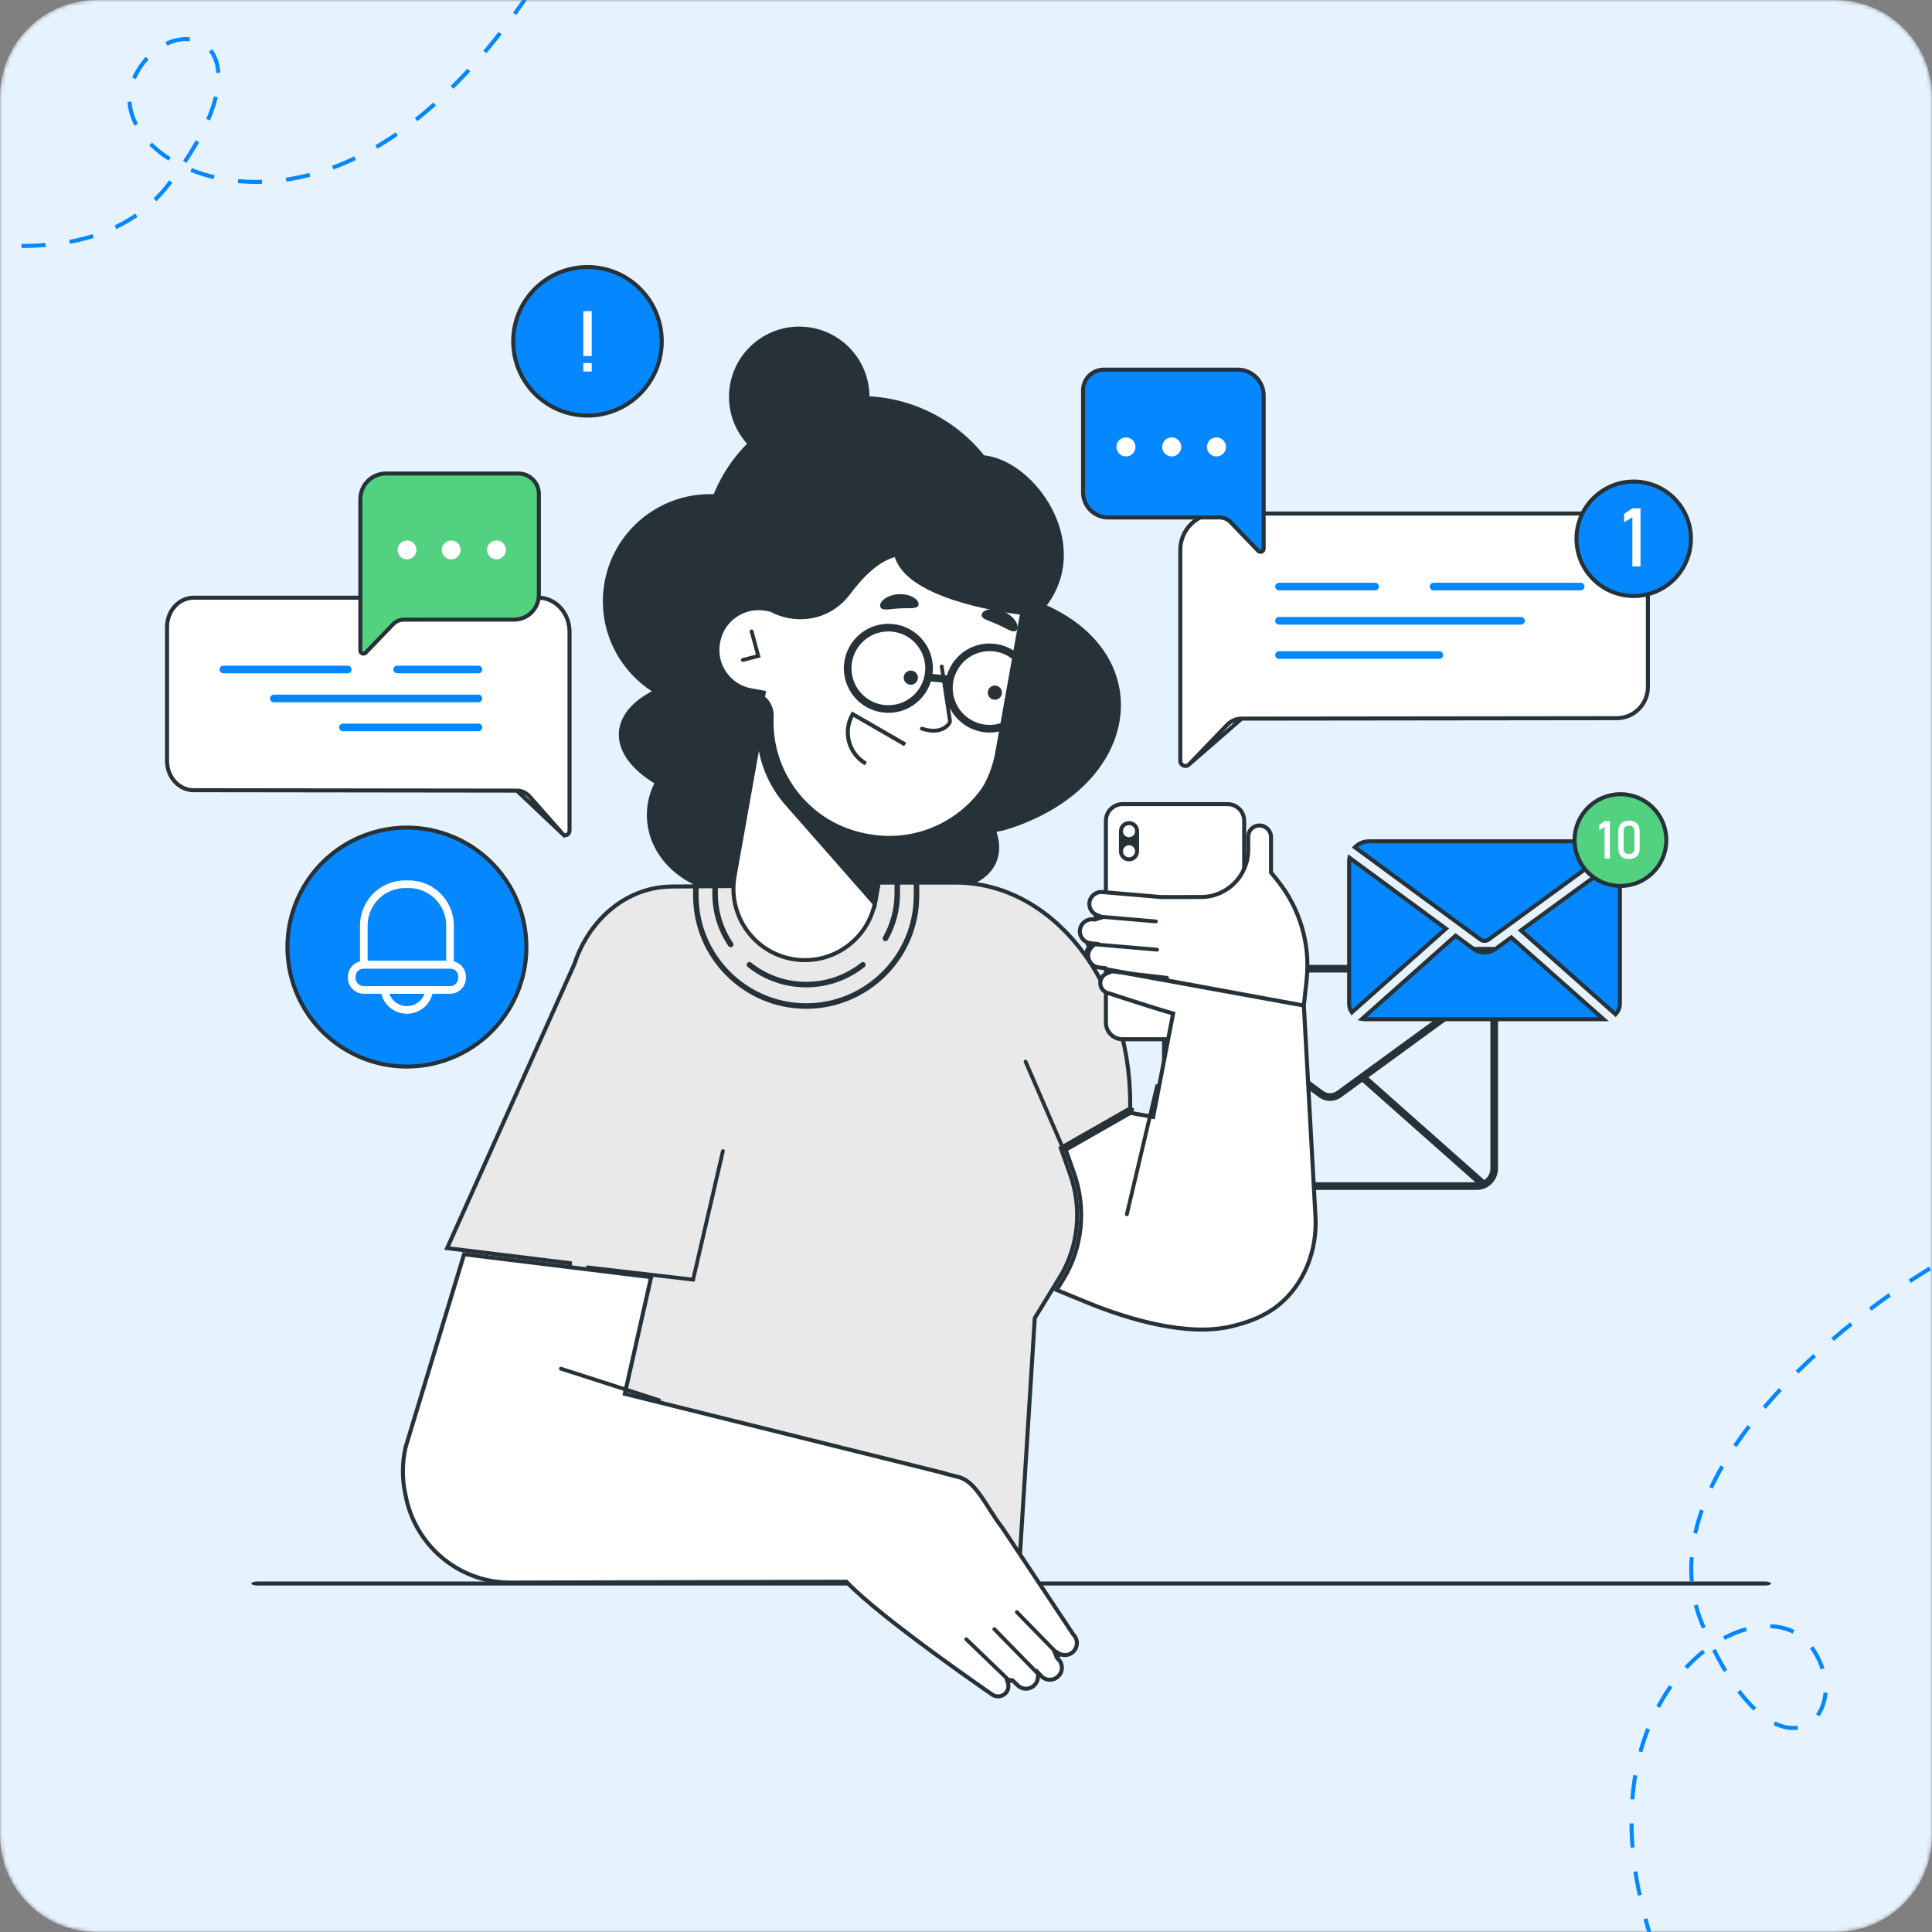 <svg width="480" height="480" viewBox="0 0 480 480" fill="none" xmlns="http://www.w3.org/2000/svg">
<rect x="0" y="0" width="480" height="480" fill="#808080" stroke="none"/>
<g clip-path="url(#clip0_519_271)">
<mask id="mask0_519_271" style="mask-type:luminance" maskUnits="userSpaceOnUse" x="0" y="0" width="480" height="480">
<path d="M456 0H24C10.745 0 0 10.745 0 24V456C0 469.255 10.745 480 24 480H456C469.255 480 480 469.255 480 456V24C480 10.745 469.255 0 456 0Z" fill="white"/>
</mask>
<g mask="url(#mask0_519_271)">
<path d="M456 0H24C10.745 0 0 10.745 0 24V456C0 469.255 10.745 480 24 480H456C469.255 480 480 469.255 480 456V24C480 10.745 469.255 0 456 0Z" fill="#E6F3FF"/>
<path d="M-63.031 40.797C-37.594 54.942 19.002 75.746 41.893 45.804C70.507 8.376 41.703 0.871 33.245 19.547C24.786 38.224 66.997 63.602 108.765 25.125C142.179 -5.658 157.787 -53.118 161.414 -73" stroke="#0487FF" stroke-dasharray="6 6"/>
<path d="M479.529 315.123C454.601 330.146 408.389 368.881 422.967 403.637C441.189 447.083 462.034 425.835 450.045 409.203C438.056 392.572 395.035 416.553 407.622 471.93C417.691 516.232 451.088 553.391 466.527 566.432" stroke="#0487FF" stroke-dasharray="6 6"/>
<path d="M438.503 393.924H63.935C63.108 393.924 62.438 393.7 62.438 393.424C62.438 393.147 63.108 392.924 63.935 392.924H438.503C439.329 392.924 440 393.148 440 393.424C440 393.7 439.329 393.924 438.503 393.924Z" fill="#263238"/>
<path d="M366.866 295.635H294.015C291.085 295.635 288.703 293.251 288.703 290.323V246.126C288.703 242.598 291.573 239.728 295.101 239.728H347.367C347.891 239.728 348.314 240.152 348.314 240.675C348.314 241.198 347.891 241.622 347.367 241.622H295.1C292.617 241.622 290.597 243.642 290.597 246.126V290.323C290.597 292.207 292.13 293.74 294.014 293.74H366.865C368.749 293.74 370.282 292.207 370.282 290.323V247.281C370.282 244.161 367.743 241.622 364.624 241.622H354.528C354.004 241.622 353.58 241.198 353.58 240.675C353.58 240.152 354.004 239.728 354.528 239.728H364.624C368.789 239.728 372.176 243.116 372.176 247.281V290.323C372.177 293.252 369.794 295.635 366.866 295.635Z" fill="#263238"/>
<path d="M292.162 294.339C291.902 294.339 291.641 294.232 291.455 294.021C291.107 293.63 291.142 293.031 291.532 292.684L321.294 266.207C321.684 265.858 322.285 265.894 322.632 266.284C322.979 266.676 322.944 267.274 322.554 267.622L292.792 294.099C292.611 294.26 292.386 294.339 292.162 294.339Z" fill="#FFA000"/>
<path d="M368.417 295.072C368.193 295.072 367.969 294.993 367.789 294.833L338.07 268.489C337.678 268.143 337.642 267.544 337.989 267.153C338.336 266.759 338.934 266.726 339.326 267.072L369.045 293.417C369.436 293.764 369.472 294.362 369.125 294.753C368.939 294.964 368.678 295.072 368.417 295.072Z" fill="#263238"/>
<path d="M330.449 273.509C329.464 273.509 328.479 273.2 327.639 272.582L289.956 244.89C289.535 244.58 289.444 243.987 289.754 243.566C290.063 243.145 290.656 243.051 291.078 243.364L328.762 271.056C329.767 271.795 331.118 271.797 332.127 271.063L369.006 244.176C369.429 243.868 370.022 243.962 370.329 244.383C370.638 244.806 370.544 245.398 370.122 245.707L333.243 272.595C332.407 273.204 331.428 273.509 330.449 273.509Z" fill="#263238"/>
<path d="M396.353 209.021C398.08 209.021 399.638 209.739 400.749 210.894L369.849 233.422C369.236 233.869 368.418 233.867 367.806 233.418L336.618 210.499C337.517 209.587 338.761 209.021 340.14 209.021H396.353Z" fill="#0487FF" stroke="#263238"/>
<path d="M371.554 235.761C370.74 236.355 369.786 236.651 368.831 236.651C367.871 236.651 366.91 236.35 366.094 235.749L371.554 235.761ZM371.554 235.761L375.472 232.904L398.39 253.219H339.054C338.824 253.219 338.598 253.199 338.379 253.16L361.634 232.472L366.093 235.749L371.554 235.761Z" fill="#0487FF"/>
<path d="M371.554 235.761C370.74 236.355 369.786 236.651 368.831 236.651C367.871 236.651 366.91 236.35 366.094 235.749L371.554 235.761ZM371.554 235.761L375.472 232.904L398.39 253.219H339.054C338.824 253.219 338.598 253.199 338.379 253.16L361.634 232.472L366.093 235.749L371.554 235.761Z" stroke="#263238"/>
<path d="M335.189 213.973C335.189 213.674 335.217 213.382 335.269 213.098L359.248 230.72L335.863 251.524C335.439 250.905 335.189 250.16 335.189 249.356V213.973Z" fill="#0487FF" stroke="#263238"/>
<path d="M402.212 213.41C402.372 213.954 402.459 214.53 402.459 215.126V249.356C402.459 250.383 402.047 251.311 401.382 252.004L377.866 231.16L402.212 213.41Z" fill="#0487FF" stroke="#263238"/>
<path d="M413.993 208.718C413.993 215.014 408.89 220.117 402.595 220.117C396.3 220.117 391.196 215.014 391.196 208.718C391.196 202.423 396.3 197.32 402.595 197.32C408.89 197.32 413.993 202.423 413.993 208.718Z" fill="#52D180" stroke="#263238"/>
<path d="M399.96 213.315H398.656V205.441L397.333 206.253V204.904L398.656 204.022H399.96V213.315Z" fill="white"/>
<path d="M402.744 212.714C402.294 212.249 402.07 211.602 402.07 210.772V206.547C402.07 205.712 402.295 205.063 402.747 204.601C403.199 204.139 403.857 203.908 404.722 203.908C405.59 203.908 406.251 204.138 406.7 204.598C407.149 205.058 407.374 205.708 407.374 206.547V210.772C407.374 211.607 407.149 212.256 406.697 212.718C406.245 213.18 405.587 213.411 404.722 213.411C403.852 213.411 403.193 213.179 402.744 212.714ZM405.741 211.81C405.961 211.569 406.071 211.223 406.071 210.772V206.547C406.071 206.096 405.962 205.75 405.745 205.508C405.528 205.268 405.186 205.147 404.722 205.147C404.257 205.147 403.917 205.268 403.699 205.508C403.482 205.749 403.373 206.096 403.373 206.547V210.772C403.373 211.224 403.483 211.57 403.702 211.81C403.922 212.05 404.262 212.171 404.722 212.171C405.182 212.171 405.522 212.051 405.741 211.81Z" fill="white"/>
<path d="M139.753 207.156V207.155L131.579 197.886C130.762 196.959 129.624 196.425 128.425 196.425L139.753 207.156ZM139.753 207.156C140.077 207.523 140.496 207.572 140.844 207.418C141.199 207.261 141.5 206.882 141.5 206.331V192.269V157.003C141.5 152.264 137.994 148.5 133.759 148.5H48.119C44.504 148.5 41.499 151.715 41.5 155.779V189.045C41.5 193.107 44.504 196.323 48.12 196.323L128.424 196.425L139.753 207.156Z" fill="white"/>
<path d="M139.753 207.156V207.155L131.579 197.886C130.762 196.959 129.624 196.425 128.425 196.425L139.753 207.156ZM139.753 207.156C140.077 207.523 140.496 207.572 140.844 207.418C141.199 207.261 141.5 206.882 141.5 206.331V192.269V157.003C141.5 152.264 137.994 148.5 133.759 148.5H48.119C44.504 148.5 41.499 151.715 41.5 155.779V189.045C41.5 193.107 44.504 196.323 48.12 196.323L128.424 196.425L139.753 207.156Z" stroke="#263238"/>
<path d="M118.874 167.287H98.689C98.165 167.287 97.742 166.863 97.742 166.34C97.742 165.817 98.165 165.393 98.689 165.393H118.874C119.398 165.393 119.821 165.817 119.821 166.34C119.821 166.863 119.398 167.287 118.874 167.287Z" fill="#0487FF"/>
<path d="M86.398 167.287H55.499C54.975 167.287 54.552 166.863 54.552 166.34C54.552 165.817 54.975 165.393 55.499 165.393H86.398C86.922 165.393 87.346 165.817 87.346 166.34C87.346 166.863 86.922 167.287 86.398 167.287Z" fill="#0487FF"/>
<path d="M118.874 174.48H68.035C67.512 174.48 67.088 174.056 67.088 173.533C67.088 173.01 67.512 172.586 68.035 172.586H118.875C119.399 172.586 119.822 173.01 119.822 173.533C119.821 174.056 119.398 174.48 118.874 174.48Z" fill="#0487FF"/>
<path d="M118.874 181.672H85.188C84.665 181.672 84.241 181.248 84.241 180.725C84.241 180.202 84.665 179.778 85.188 179.778H118.874C119.397 179.778 119.821 180.202 119.821 180.725C119.821 181.248 119.397 181.672 118.874 181.672Z" fill="#0487FF"/>
<path d="M90.85 162.156C90.37 162.655 89.526 162.315 89.526 161.622V150.899V124.008C89.526 120.493 92.376 117.643 95.891 117.643H128.795C131.604 117.643 133.882 119.921 133.882 122.73V147.774C133.88 151.185 131.115 153.949 127.705 153.949H100.336C99.326 153.949 98.36 154.36 97.659 155.088L90.85 162.156Z" fill="#52D180" stroke="#263238"/>
<path d="M103.465 136.625C103.465 137.919 102.415 138.968 101.122 138.968C99.827 138.968 98.778 137.918 98.778 136.625C98.778 135.331 99.828 134.281 101.122 134.281C102.415 134.281 103.465 135.331 103.465 136.625Z" fill="white"/>
<path d="M114.448 136.625C114.448 137.919 113.399 138.968 112.105 138.968C110.811 138.968 109.762 137.918 109.762 136.625C109.762 135.331 110.811 134.281 112.105 134.281C113.4 134.281 114.448 135.331 114.448 136.625Z" fill="white"/>
<path d="M123.346 138.968C124.64 138.968 125.69 137.919 125.69 136.625C125.69 135.33 124.64 134.281 123.346 134.281C122.052 134.281 121.003 135.33 121.003 136.625C121.003 137.919 122.052 138.968 123.346 138.968Z" fill="white"/>
<path d="M114.399 208.766C129.053 216.112 134.978 233.946 127.633 248.601C120.288 263.255 102.453 269.181 87.799 261.835C73.144 254.49 67.219 236.656 74.564 222.001C81.909 207.346 99.744 201.421 114.399 208.766Z" fill="#0487FF" stroke="#263238"/>
<path d="M101.095 251.861C97.763 251.861 94.962 249.367 94.58 246.061L94.457 245.005H107.733L107.61 246.061C107.227 249.368 104.425 251.861 101.095 251.861ZM96.71 246.899C97.365 248.705 99.097 249.967 101.095 249.967C103.093 249.967 104.824 248.705 105.48 246.899H96.71Z" fill="white"/>
<path d="M112.751 240.631H89.439V229.926C89.439 223.755 94.46 218.734 100.629 218.734H101.558C107.729 218.734 112.75 223.754 112.75 229.926L112.751 240.631ZM91.334 238.737H110.856V229.926C110.856 224.8 106.686 220.628 101.558 220.628H100.629C95.503 220.628 91.334 224.799 91.334 229.926V238.737Z" fill="white"/>
<path d="M111.808 246.899H90.381C88.205 246.899 86.435 245.129 86.435 242.954V242.681C86.435 240.506 88.205 238.736 90.381 238.736H111.808C113.983 238.736 115.754 240.506 115.754 242.681V242.954C115.754 245.129 113.983 246.899 111.808 246.899ZM90.387 240.631C89.25 240.631 88.329 241.551 88.329 242.682V242.955C88.329 244.086 89.25 245.005 90.381 245.005H111.808C112.939 245.005 113.859 244.086 113.859 242.955V242.682C113.859 241.551 112.939 240.631 111.808 240.631H90.387Z" fill="white"/>
<path d="M159.007 71.753C166.212 78.958 166.212 90.64 159.007 97.845C151.802 105.05 140.12 105.05 132.915 97.845C125.71 90.64 125.71 78.958 132.915 71.753C140.12 64.548 151.802 64.548 159.007 71.753Z" fill="#0487FF" stroke="#263238"/>
<path d="M144.911 77.3H147.014V88.45H144.911V77.3ZM144.911 90.194H147.014V92.297H144.911V90.194Z" fill="white"/>
<path d="M295.421 189.908L304.905 180.064C305.843 179.091 307.137 178.54 308.489 178.54L295.421 189.908ZM295.421 189.908C294.629 190.731 293.239 190.17 293.239 189.029V174.095V136.644C293.239 131.639 297.296 127.583 302.3 127.583H401.658C405.943 127.583 409.418 131.057 409.417 135.344V170.672C409.417 174.957 405.943 178.432 401.657 178.432L308.489 178.54L295.421 189.908Z" fill="white"/>
<path d="M295.421 189.908L304.905 180.064C305.843 179.091 307.137 178.54 308.489 178.54M295.421 189.908L308.489 178.54M295.421 189.908C294.629 190.731 293.239 190.17 293.239 189.029V174.095V136.644C293.239 131.639 297.296 127.583 302.3 127.583H401.658C405.943 127.583 409.418 131.057 409.417 135.344V170.672C409.417 174.957 405.943 178.432 401.657 178.432L308.489 178.54" stroke="#263238"/>
<path d="M341.632 146.677H317.762C317.238 146.677 316.814 146.253 316.814 145.73C316.814 145.207 317.238 144.783 317.762 144.783H341.632C342.156 144.783 342.579 145.207 342.579 145.73C342.579 146.253 342.156 146.677 341.632 146.677Z" fill="#0487FF"/>
<path d="M392.71 146.677H356.167C355.644 146.677 355.22 146.253 355.22 145.73C355.22 145.207 355.644 144.783 356.167 144.783H392.71C393.234 144.783 393.657 145.207 393.657 145.73C393.657 146.253 393.233 146.677 392.71 146.677Z" fill="#0487FF"/>
<path d="M377.884 155.183H317.761C317.237 155.183 316.813 154.759 316.813 154.236C316.813 153.713 317.237 153.289 317.761 153.289H377.884C378.408 153.289 378.831 153.713 378.831 154.236C378.831 154.759 378.408 155.183 377.884 155.183Z" fill="#0487FF"/>
<path d="M357.599 163.689H317.762C317.238 163.689 316.814 163.265 316.814 162.742C316.814 162.219 317.238 161.795 317.762 161.795H357.599C358.122 161.795 358.546 162.219 358.546 162.742C358.546 163.265 358.121 163.689 357.599 163.689Z" fill="#0487FF"/>
<path d="M305.718 129.715C305.011 128.981 304.036 128.566 303.016 128.566H275.334C271.882 128.566 269.083 125.768 269.083 122.315V96.984C269.083 94.141 271.389 91.835 274.233 91.835H307.512C311.07 91.835 313.955 94.719 313.955 98.277V125.475V136.32C313.955 137.026 313.095 137.373 312.605 136.864L305.718 129.715Z" fill="#0487FF" stroke="#263238"/>
<path d="M299.851 111.039C299.851 112.348 300.911 113.409 302.22 113.409C303.529 113.409 304.59 112.348 304.59 111.039C304.59 109.73 303.529 108.669 302.22 108.669C300.912 108.668 299.851 109.73 299.851 111.039Z" fill="white"/>
<path d="M288.742 111.039C288.742 112.348 289.803 113.409 291.112 113.409C292.421 113.409 293.482 112.348 293.482 111.039C293.482 109.73 292.421 108.669 291.112 108.669C289.803 108.668 288.742 109.73 288.742 111.039Z" fill="white"/>
<path d="M277.372 111.039C277.372 112.348 278.433 113.409 279.742 113.409C281.051 113.409 282.112 112.348 282.112 111.039C282.112 109.73 281.051 108.669 279.742 108.669C278.433 108.668 277.372 109.73 277.372 111.039Z" fill="white"/>
<path d="M415.942 123.809C421.492 129.359 421.492 138.359 415.942 143.909C410.391 149.46 401.392 149.46 395.841 143.909C390.291 138.359 390.291 129.359 395.841 123.809C401.392 118.258 410.391 118.258 415.942 123.809Z" fill="#0487FF" stroke="#263238"/>
<path d="M407.58 140.73H405.555V128.505L403.502 129.765V127.671L405.555 126.301H407.58V140.73Z" fill="white"/>
<path d="M260.145 150.45C260.117 150.437 260.045 150.436 260.063 150.413C271.668 134.939 257.143 114.396 244.49 113.126C240.178 107.753 234.395 103.408 227.367 100.808C223.647 99.432 219.824 98.673 216.015 98.468C215.946 88.889 208.166 81.145 198.571 81.145C188.934 81.145 181.122 88.957 181.122 98.595C181.122 103.077 182.826 107.151 185.604 110.241C182.793 113.089 180.381 116.395 178.513 120.117C178.072 120.997 177.679 121.888 177.308 122.782C163.15 122.304 150.986 133.026 149.867 147.291C149.076 157.381 154.016 166.597 161.95 171.742C157.134 174.281 154.086 177.779 153.768 181.829C153.399 186.541 156.802 191.091 162.573 194.61C161.378 197.019 160.711 199.678 160.711 202.475C160.711 213.321 170.678 222.113 182.972 222.113C191.282 222.113 198.524 218.094 202.348 212.141C205.004 213.866 207.938 215.458 211.109 216.839C227.491 223.968 243.779 222.836 247.489 214.311C248.493 212.003 248.465 209.39 247.577 206.666C248.563 206.5 249.531 206.277 250.474 205.975C283.578 195.403 288.043 163.083 260.145 150.45Z" fill="#263238"/>
<path d="M263.914 284.995L263.551 285.202L263.691 285.596L265.904 291.842C268.879 300.23 267.934 309.747 263.404 317.148L261.371 320.469L257.155 327.358L257.09 327.464L257.082 327.587L253.408 386.188L142.197 386.159L141.61 314.27L141.606 313.831L141.17 313.778L115.006 310.576L111.087 310.097L142.713 239.506L142.723 239.483L142.732 239.458C146.404 228.28 155.813 220.347 166.851 220.258L212.143 219.892L212.975 219.886L212.647 219.28H237.489C261.302 219.28 280.792 243.682 280.792 274.038V275.37L280.521 275.525L263.914 284.995Z" fill="#E9E9E9"/>
<path d="M265.904 291.842L263.691 285.596L263.551 285.202L263.914 284.995L280.521 275.525L280.792 275.37V274.038C280.792 243.682 261.302 219.28 237.489 219.28H212.647L212.975 219.886L212.143 219.892L166.851 220.258M265.904 291.842L266.376 291.675M265.904 291.842C268.879 300.23 267.934 309.747 263.404 317.148L261.371 320.469L257.155 327.358L257.09 327.464L257.082 327.587L253.408 386.188L142.197 386.159L141.61 314.27L141.606 313.831L141.17 313.778L115.006 310.576L111.087 310.097L142.713 239.506L142.723 239.483L142.732 239.458C146.404 228.28 155.813 220.347 166.851 220.258M166.851 220.258L166.847 219.758" stroke="#263238"/>
<path d="M172.563 318.446L145.996 315.348C145.737 315.318 145.55 315.083 145.58 314.823C145.611 314.562 145.852 314.384 146.106 314.407L171.833 317.406L179.138 285.883C179.197 285.629 179.451 285.47 179.707 285.528C179.962 285.588 180.121 285.842 180.061 286.098L172.563 318.446Z" fill="#263238"/>
<path d="M200.292 250.632C184.8 250.632 172.197 238.029 172.197 222.537V219.367C172.197 218.987 172.504 218.68 172.883 218.68C173.263 218.68 173.57 218.987 173.57 219.367V222.537C173.57 237.271 185.558 249.258 200.292 249.258C215.026 249.258 227.012 237.271 227.012 222.537V219.367C227.012 218.987 227.319 218.68 227.699 218.68C228.079 218.68 228.386 218.987 228.386 219.367V222.537C228.385 238.029 215.783 250.632 200.292 250.632Z" fill="#263238"/>
<path d="M181.538 235.343C181.318 235.343 181.102 235.237 180.969 235.042C178.355 231.181 176.973 226.667 176.973 221.986V219.368C176.973 218.988 177.28 218.681 177.66 218.681C178.039 218.681 178.347 218.988 178.347 219.368V221.986C178.347 226.39 179.647 230.64 182.107 234.272C182.32 234.586 182.237 235.012 181.923 235.225C181.805 235.305 181.67 235.343 181.538 235.343Z" fill="#263238"/>
<path d="M200.292 245.302C194.95 245.302 189.926 243.546 185.762 240.224C185.466 239.988 185.417 239.556 185.653 239.259C185.892 238.962 186.324 238.917 186.618 239.15C190.536 242.276 195.265 243.929 200.292 243.929C205.312 243.929 210.035 242.28 213.953 239.161C214.247 238.922 214.682 238.973 214.917 239.27C215.155 239.566 215.105 239.997 214.808 240.234C210.646 243.55 205.626 245.302 200.292 245.302Z" fill="#263238"/>
<path d="M219.984 233.832C219.869 233.832 219.752 233.804 219.645 233.742C219.316 233.555 219.2 233.136 219.388 232.806C221.251 229.523 222.236 225.782 222.236 221.985V219.367C222.236 218.987 222.543 218.68 222.923 218.68C223.302 218.68 223.609 218.987 223.609 219.367V221.985C223.609 226.02 222.563 229.995 220.581 233.484C220.455 233.707 220.223 233.832 219.984 233.832Z" fill="#263238"/>
<path d="M266.672 406.108L266.698 406.147L266.731 406.181C267.851 407.326 267.83 409.182 266.687 410.301L266.602 410.384C265.662 411.304 264.24 411.443 263.135 410.821L261.873 410.11L262.428 411.448C262.474 411.56 262.519 411.673 262.562 411.789L262.599 411.888L262.674 411.964L263 412.298C264.12 413.444 264.099 415.3 262.954 416.419L262.869 416.502C261.724 417.622 259.87 417.601 258.75 416.458C258.749 416.457 258.749 416.457 258.748 416.456L258.727 416.434L257.94 415.617L257.867 416.748C257.824 417.425 257.564 418.081 257.069 418.592L256.987 418.676L256.985 418.677C255.871 419.827 254.015 419.854 252.866 418.739V418.738L251.705 417.612L251.612 417.522L251.486 417.488C251.429 417.473 251.377 417.462 251.341 417.454C251.302 417.446 251.276 417.44 251.249 417.432L251.132 417.399L251.013 417.423L251.012 417.424H251.01L251 417.426L250.958 417.434C250.921 417.441 250.868 417.452 250.8 417.464L250.245 417.566L250.413 418.105C250.674 418.942 250.515 419.882 249.91 420.578C248.977 421.65 247.334 421.764 246.263 420.831L246.241 420.812L246.217 420.796L246.188 420.84C246.217 420.796 246.217 420.796 246.217 420.796L246.216 420.795L246.213 420.793L246.198 420.783L246.14 420.743L245.911 420.585C245.71 420.447 245.415 420.243 245.035 419.979C244.276 419.453 243.182 418.69 241.841 417.746C239.16 415.859 235.495 413.248 231.558 410.353C223.672 404.553 214.743 397.645 210.434 393.133L210.285 392.978H210.071L126.402 393.188C113.396 392.957 103.008 383.5 100.77 371.523L100.768 371.513L100.766 371.504C99.894 367.675 99.847 363.597 100.782 359.513L115.302 311.621L161.765 317.305L155.34 345.81L155.232 346.287L155.707 346.405L234.511 365.987L234.492 366.034L235.043 366.175L238.204 366.98C238.206 366.98 238.207 366.98 238.208 366.981C240.376 367.573 242.044 369.328 243.707 371.688C244.36 372.616 245 373.618 245.665 374.66C245.843 374.938 246.023 375.219 246.205 375.503C247.062 376.836 247.97 378.208 248.989 379.516L266.672 406.108Z" fill="white"/>
<path d="M263 412.298L262.674 411.964L262.599 411.888L262.562 411.789C262.519 411.673 262.474 411.56 262.428 411.448L261.873 410.11L263.135 410.821C264.24 411.443 265.662 411.304 266.602 410.384L266.687 410.301C267.83 409.182 267.851 407.326 266.731 406.181L266.698 406.147L266.672 406.108L248.989 379.516C247.97 378.208 247.062 376.836 246.205 375.503C246.023 375.219 245.843 374.938 245.665 374.66C245 373.618 244.36 372.616 243.707 371.688C242.044 369.328 240.376 367.573 238.208 366.981C238.207 366.98 238.206 366.98 238.204 366.98L235.043 366.175L234.492 366.034L234.511 365.987L155.707 346.405L155.232 346.287L155.34 345.81L161.765 317.305L115.302 311.621L100.782 359.513C99.847 363.597 99.894 367.675 100.766 371.504L100.768 371.513L100.77 371.523C103.008 383.5 113.396 392.957 126.402 393.188L210.071 392.978H210.285L210.434 393.133C214.743 397.645 223.672 404.553 231.558 410.353C235.495 413.248 239.16 415.859 241.841 417.746C243.182 418.69 244.276 419.453 245.035 419.979C245.415 420.243 245.71 420.447 245.911 420.585L246.14 420.743L246.198 420.783L246.213 420.793L246.216 420.795L246.217 420.796M263 412.298L263.315 411.991M263 412.298C264.12 413.444 264.099 415.3 262.954 416.419L262.869 416.502C261.724 417.622 259.87 417.601 258.75 416.458C258.749 416.457 258.749 416.457 258.748 416.456L258.727 416.434L257.94 415.617L257.867 416.748C257.824 417.425 257.564 418.081 257.069 418.592L256.987 418.676L256.985 418.677C255.871 419.827 254.015 419.854 252.866 418.739V418.738L251.705 417.612L251.612 417.522L251.486 417.488C251.429 417.473 251.377 417.462 251.341 417.454C251.302 417.446 251.276 417.44 251.249 417.432L251.132 417.399L251.013 417.423L251.012 417.424H251.01L251 417.426L250.958 417.434C250.921 417.441 250.868 417.452 250.8 417.464L250.245 417.566L250.413 418.105C250.674 418.942 250.515 419.882 249.91 420.578C248.977 421.65 247.334 421.764 246.263 420.831L246.241 420.812L246.217 420.796M246.217 420.796L246.188 420.84C246.217 420.796 246.217 420.796 246.217 420.796Z" stroke="#263238"/>
<path d="M263.152 411.763C263.029 411.763 262.906 411.716 262.814 411.621L252.29 400.858C252.107 400.671 252.111 400.371 252.298 400.188C252.486 400.007 252.786 400.008 252.967 400.196L263.491 410.959C263.674 411.146 263.671 411.446 263.484 411.629C263.391 411.718 263.272 411.763 263.152 411.763Z" fill="#263238"/>
<path d="M257.562 415.984C257.439 415.984 257.316 415.936 257.224 415.842L246.7 405.078C246.517 404.892 246.521 404.591 246.708 404.408C246.896 404.228 247.197 404.229 247.377 404.416L257.901 415.18C258.084 415.366 258.08 415.667 257.894 415.849C257.801 415.938 257.682 415.984 257.562 415.984Z" fill="#263238"/>
<path d="M250.917 418.185C250.798 418.185 250.68 418.14 250.588 418.052L239.744 407.611C239.555 407.43 239.55 407.13 239.731 406.941C239.913 406.754 240.214 406.749 240.4 406.928L251.244 417.369C251.433 417.55 251.439 417.851 251.258 418.039C251.164 418.136 251.041 418.185 250.917 418.185Z" fill="#263238"/>
<path d="M163.773 348.367C163.724 348.367 163.675 348.36 163.628 348.345L139.203 340.495C138.954 340.416 138.818 340.15 138.898 339.9C138.977 339.651 139.246 339.514 139.494 339.595L163.919 347.444C164.168 347.523 164.304 347.79 164.224 348.04C164.159 348.24 163.973 348.367 163.773 348.367Z" fill="#263238"/>
<path d="M253.959 152.273L248.252 184.306L248.744 184.394L248.252 184.307L247.784 186.934C245.384 200.41 233.626 209.859 220.391 209.802L219.97 209.8L219.896 210.214L217.456 223.908C215.736 233.561 206.517 239.992 196.863 238.272C187.21 236.552 180.779 227.333 182.499 217.679L188.607 183.394L188.618 183.333L188.614 183.271C188.458 181.042 188.569 178.758 188.978 176.457L189.671 172.571L189.758 172.079L189.266 171.991L186.637 171.522C181.094 170.535 177.401 165.242 178.389 159.699L178.424 159.501C179.412 153.958 184.705 150.266 190.247 151.253L191.473 151.471C196.994 154.453 204.08 153.994 208.976 149.374C209.64 148.748 210.259 148.056 210.825 147.301C212.582 144.951 214.547 142.722 216.637 140.998C218.584 139.393 220.614 138.248 222.666 137.829C223.292 140.346 225.126 142.426 227.554 144.138C230.14 145.962 233.457 147.41 236.891 148.552C243.418 150.722 250.463 151.822 253.959 152.273Z" fill="white" stroke="#263238"/>
<path d="M215.991 207.241L215.467 207.148C201.336 204.63 191.546 192.007 192.21 178.042C192.319 175.757 191.178 173.594 189.177 172.483L188.485 176.37C186.957 184.946 189.478 193.306 194.674 199.493L217.681 225.688L220.378 210.546L219.811 210.302C233.519 210.642 245.796 200.936 248.275 187.022L248.743 184.394C246.008 199.748 231.344 209.976 215.991 207.241Z" fill="#263238"/>
<path d="M228.026 168.674C227.856 169.633 226.939 170.273 225.98 170.101C225.02 169.931 224.381 169.014 224.552 168.054C224.724 167.095 225.64 166.456 226.599 166.627C227.558 166.798 228.197 167.714 228.026 168.674Z" fill="#263238"/>
<path d="M248.91 172.394C248.738 173.354 247.822 173.993 246.863 173.822C245.903 173.651 245.264 172.734 245.436 171.775C245.606 170.815 246.523 170.176 247.482 170.347C248.441 170.519 249.08 171.435 248.91 172.394Z" fill="#263238"/>
<path d="M231.948 182.022C231.084 182.022 230.072 181.867 228.891 181.479C228.642 181.397 228.508 181.129 228.59 180.881C228.673 180.632 228.94 180.497 229.188 180.579C233.17 181.891 234.873 180.255 235.418 179.491C235.518 179.351 235.558 179.179 235.532 179.006L233.499 165.66C233.46 165.401 233.638 165.16 233.896 165.121C234.15 165.081 234.396 165.258 234.435 165.518L236.468 178.864C236.531 179.282 236.433 179.7 236.189 180.041C235.694 180.734 234.437 182.022 231.948 182.022Z" fill="#263238"/>
<path d="M215.118 189.721C210.827 187.244 209.357 181.757 211.835 177.466V177.465L211.854 177.431L224.887 184.956" fill="white" stroke="#263238"/>
<path d="M220.713 177.102C214.619 177.102 209.66 172.148 209.652 166.053C209.646 159.954 214.603 154.987 220.702 154.981C220.706 154.981 220.711 154.981 220.714 154.981C223.664 154.981 226.438 156.128 228.527 158.212C230.618 160.3 231.772 163.076 231.774 166.03C231.781 172.129 226.824 177.096 220.726 177.102C220.722 177.102 220.717 177.102 220.713 177.102ZM211.547 166.051C211.552 171.102 215.664 175.207 220.713 175.207C220.717 175.207 220.72 175.207 220.724 175.207C225.778 175.203 229.885 171.086 229.88 166.031C229.877 163.583 228.922 161.282 227.188 159.553C225.458 157.826 223.159 156.875 220.714 156.875C220.711 156.875 220.708 156.875 220.704 156.875C215.65 156.881 211.542 160.996 211.547 166.051Z" fill="#263238"/>
<path d="M245.864 181.998C239.771 181.998 234.81 177.044 234.803 170.949C234.796 164.85 239.754 159.883 245.851 159.877C245.855 159.877 245.86 159.877 245.864 159.877C251.958 159.877 256.917 164.831 256.925 170.926C256.931 177.025 251.974 181.992 245.875 181.999C245.87 181.998 245.868 181.998 245.864 181.998ZM236.697 170.946C236.703 175.997 240.814 180.102 245.864 180.102C245.868 180.102 245.869 180.102 245.873 180.102C250.927 180.097 255.035 175.98 255.03 170.926C255.025 165.875 250.913 161.77 245.864 161.77C245.86 161.77 245.857 161.77 245.853 161.77C240.799 161.776 236.692 165.892 236.697 170.946Z" fill="#263238"/>
<path d="M235.462 169.706C235.432 169.706 235.401 169.705 235.369 169.702L231.43 169.318C230.909 169.268 230.528 168.804 230.579 168.284C230.63 167.763 231.088 167.376 231.614 167.433L235.553 167.817C236.074 167.867 236.455 168.331 236.403 168.851C236.357 169.34 235.944 169.706 235.462 169.706Z" fill="#263238"/>
<path d="M219.258 151.303C219.861 151.525 220.621 151.411 221.36 151.343C222.104 151.258 222.853 151.191 223.506 151.157C224.16 151.122 224.912 151.107 225.661 151.111C226.405 151.1 227.176 151.131 227.743 150.845C228.292 150.577 228.484 149.885 227.774 149.085C227.106 148.305 225.426 147.508 223.26 147.619C221.098 147.741 219.54 148.713 218.985 149.559C218.392 150.429 218.677 151.095 219.258 151.303Z" fill="#263238"/>
<path d="M251.881 156.859C251.238 156.85 250.57 156.47 249.904 156.141C249.24 155.794 248.565 155.464 247.968 155.196C247.37 154.928 246.673 154.644 245.973 154.379C245.284 154.101 244.553 153.853 244.125 153.384C243.71 152.937 243.78 152.221 244.73 151.73C245.633 151.241 247.488 151.102 249.468 151.984C251.442 152.874 252.548 154.34 252.762 155.33C253.003 156.355 252.497 156.875 251.881 156.859Z" fill="#263238"/>
<path d="M184.553 164.441C184.342 164.441 184.15 164.299 184.095 164.085C184.03 163.831 184.183 163.573 184.436 163.508L187.811 162.64L186.278 156.983C186.21 156.73 186.359 156.471 186.611 156.402C186.867 156.33 187.123 156.483 187.191 156.736L188.976 163.32L184.67 164.427C184.632 164.436 184.592 164.441 184.553 164.441Z" fill="#263238"/>
<path d="M309.111 254.071C309.112 256.348 307.264 258.196 304.986 258.196H278.887C276.608 258.196 274.761 256.349 274.761 254.071V203.911C274.761 201.632 276.607 199.786 278.887 199.786H304.986C307.264 199.786 309.111 201.632 309.111 203.911V254.071Z" fill="white" stroke="#263238"/>
<path d="M323.936 249.828L323.941 249.787L324.629 243.399C325.578 234.594 322.983 225.789 317.471 218.853C317.403 218.767 317.336 218.682 317.268 218.597C316.805 218.014 316.35 217.441 315.898 216.895L315.783 216.756V216.576V207.984C315.783 206.385 314.486 205.089 312.887 205.089C311.354 205.089 310.112 206.331 310.112 207.864V211.125C310.112 217.602 304.867 222.855 298.39 222.863L288.587 222.877H288.566L288.544 222.875L273.875 221.622C272.243 221.482 270.79 222.706 270.651 224.339C270.537 225.673 271.343 226.881 272.544 227.354L273.885 227.882L272.505 228.298C272.382 228.335 272.26 228.374 272.137 228.418L272.035 228.453L271.928 228.444L271.52 228.409C269.888 228.27 268.435 229.493 268.295 231.127C268.156 232.759 269.379 234.211 271.012 234.351L271.025 234.352L271.033 234.353L272.125 234.475L271.316 235.218C270.8 235.693 270.444 236.331 270.362 237.064C270.18 238.693 271.366 240.177 272.994 240.358L274.534 240.531L274.664 240.545L274.771 240.622C274.809 240.65 274.839 240.671 274.866 240.691C274.902 240.718 274.933 240.741 274.975 240.771L275.076 240.84L323.936 249.828ZM323.936 249.828L323.939 249.868L326.841 302.514C326.841 302.516 326.842 302.517 326.842 302.518C327.299 313.27 321.89 322.494 314.177 326.522L314.17 326.525L314.163 326.529C312.071 327.707 309.358 328.715 305.827 329.553C300.44 330.831 294.074 330.403 287.75 329.115C281.434 327.83 275.2 325.696 270.098 323.6L262.529 320.491L264.255 317.671C268.948 310.006 269.917 300.172 266.846 291.507L264.772 285.656L280.857 276.484L286.01 277.422L286.496 277.51L286.59 277.025L287.431 272.67L291.375 252.246L291.462 251.794L291.02 251.67C288.701 251.016 284.848 249.803 281.568 248.75C279.93 248.225 278.437 247.74 277.353 247.386C276.811 247.21 276.372 247.066 276.068 246.966L275.718 246.852L275.627 246.822L275.604 246.814L275.598 246.812H275.597L275.596 246.811C275.596 246.811 275.596 246.811 275.44 247.286L275.596 246.811L275.56 246.799L275.522 246.793C274.117 246.558 273.159 245.215 273.394 243.809C273.546 242.896 274.173 242.174 274.987 241.844L275.511 241.631L275.235 241.137C275.202 241.077 275.176 241.03 275.158 240.997L275.138 240.96L275.134 240.951L275.133 240.949H275.132V240.948L323.936 249.828ZM270.564 235.299C270.191 235.781 269.937 236.362 269.865 237.009L270.564 235.299ZM270.564 235.299C270.681 235.32 270.799 235.336 270.92 235.347ZM270.564 235.299L270.92 235.347ZM270.92 235.347H270.922C270.924 235.347 270.925 235.347 270.927 235.347L270.941 235.176L270.978 234.85L270.97 234.842L270.639 234.482C270.548 234.566 270.46 234.654 270.376 234.746L270.92 235.347Z" fill="white"/>
<path d="M323.936 249.828L323.941 249.787L324.629 243.399C325.578 234.594 322.983 225.789 317.471 218.853C317.403 218.767 317.336 218.682 317.268 218.597C316.805 218.014 316.35 217.441 315.898 216.895L315.783 216.756V216.576V207.984C315.783 206.385 314.486 205.089 312.887 205.089C311.354 205.089 310.112 206.331 310.112 207.864V211.125C310.112 217.602 304.867 222.855 298.39 222.863L288.587 222.877H288.566L288.544 222.875L273.875 221.622C272.243 221.482 270.79 222.706 270.651 224.339C270.537 225.673 271.343 226.881 272.544 227.354L273.885 227.882L272.505 228.298C272.382 228.335 272.26 228.374 272.137 228.418L272.035 228.453L271.928 228.444L271.52 228.409C269.888 228.27 268.435 229.493 268.295 231.127C268.156 232.759 269.379 234.211 271.012 234.351L271.025 234.352L271.033 234.353L272.125 234.475L271.316 235.218C270.8 235.693 270.444 236.331 270.362 237.064C270.18 238.693 271.366 240.177 272.994 240.358L274.534 240.531L274.664 240.545L274.771 240.622C274.809 240.65 274.839 240.671 274.866 240.691C274.902 240.718 274.933 240.741 274.975 240.771L275.076 240.84L323.936 249.828ZM323.936 249.828L323.939 249.868L326.841 302.514C326.841 302.516 326.842 302.517 326.842 302.518C327.299 313.27 321.89 322.494 314.177 326.522L314.17 326.525L314.163 326.529C312.071 327.707 309.358 328.715 305.827 329.553C300.44 330.831 294.074 330.403 287.75 329.115C281.434 327.83 275.2 325.696 270.098 323.6L262.529 320.491L264.255 317.671C268.948 310.006 269.917 300.172 266.846 291.507L264.772 285.656L280.857 276.484L286.01 277.422L286.496 277.51L286.59 277.025L287.431 272.67L291.375 252.246L291.462 251.794L291.02 251.67C288.701 251.016 284.848 249.803 281.568 248.75C279.93 248.225 278.437 247.74 277.353 247.386C276.811 247.21 276.372 247.066 276.068 246.966L275.718 246.852L275.627 246.822L275.604 246.814L275.598 246.812H275.597L275.596 246.811M323.936 249.828L275.132 240.948V240.949H275.133L275.134 240.951L275.138 240.96L275.158 240.997C275.176 241.03 275.202 241.077 275.235 241.137L275.511 241.631L274.987 241.844C274.173 242.174 273.546 242.896 273.394 243.809C273.159 245.215 274.117 246.558 275.522 246.793L275.56 246.799L275.596 246.811M275.596 246.811C275.596 246.811 275.596 246.811 275.44 247.286L275.596 246.811ZM270.564 235.299C270.191 235.781 269.937 236.362 269.865 237.009L270.564 235.299ZM270.564 235.299C270.681 235.32 270.799 235.336 270.92 235.347M270.564 235.299L270.92 235.347M270.92 235.347H270.922C270.924 235.347 270.925 235.347 270.927 235.347L270.941 235.176L270.978 234.85L270.97 234.842L270.639 234.482C270.548 234.566 270.46 234.654 270.376 234.746L270.92 235.347Z" stroke="#263238"/>
<path d="M287.178 229.4C287.164 229.4 287.151 229.399 287.137 229.398L272.103 228.115C271.844 228.093 271.649 227.863 271.672 227.603C271.694 227.343 271.936 227.15 272.185 227.171L287.218 228.455C287.478 228.476 287.671 228.707 287.649 228.966C287.627 229.213 287.422 229.4 287.178 229.4Z" fill="#263238"/>
<path d="M287.474 236.414C287.46 236.414 287.446 236.413 287.432 236.412L272.399 235.128C272.139 235.107 271.945 234.876 271.968 234.617C271.989 234.356 272.226 234.162 272.48 234.185L287.514 235.468C287.773 235.49 287.966 235.72 287.944 235.98C287.924 236.227 287.717 236.414 287.474 236.414Z" fill="#263238"/>
<path d="M289.96 243.411C289.941 243.411 289.923 243.41 289.904 243.408L274.916 241.671C274.657 241.641 274.47 241.406 274.5 241.147C274.531 240.886 274.774 240.701 275.026 240.731L290.014 242.468C290.274 242.498 290.46 242.733 290.43 242.993C290.401 243.234 290.197 243.411 289.96 243.411Z" fill="#263238"/>
<path d="M279.957 302.163C279.922 302.163 279.885 302.16 279.848 302.15C279.593 302.09 279.436 301.836 279.497 301.58L287.013 269.708C287.072 269.455 287.32 269.292 287.583 269.356C287.837 269.417 287.994 269.671 287.934 269.927L280.418 301.799C280.366 302.017 280.172 302.163 279.957 302.163Z" fill="#263238"/>
<path d="M263.937 286.101L254.363 263.944C254.26 263.704 254.37 263.425 254.611 263.322C254.849 263.217 255.129 263.327 255.233 263.569L264.387 284.754L281.058 275.249C281.284 275.122 281.574 275.198 281.704 275.426C281.834 275.653 281.755 275.943 281.528 276.073L263.937 286.101Z" fill="#263238"/>
<path d="M283 206.5C283 205.119 281.881 204 280.5 204C279.119 204 278 205.119 278 206.5V211.5C278 212.881 279.119 214 280.5 214C281.881 214 283 212.881 283 211.5V206.5Z" fill="#263238"/>
<path d="M280.5 208C281.328 208 282 207.328 282 206.5C282 205.672 281.328 205 280.5 205C279.672 205 279 205.672 279 206.5C279 207.328 279.672 208 280.5 208Z" fill="white"/>
<path d="M280.5 213C281.328 213 282 212.328 282 211.5C282 210.672 281.328 210 280.5 210C279.672 210 279 210.672 279 211.5C279 212.328 279.672 213 280.5 213Z" fill="white"/>
</g>
</g>
<defs>
<clipPath id="clip0_519_271">
<rect width="480" height="480" fill="white"/>
</clipPath>
</defs>
</svg>
